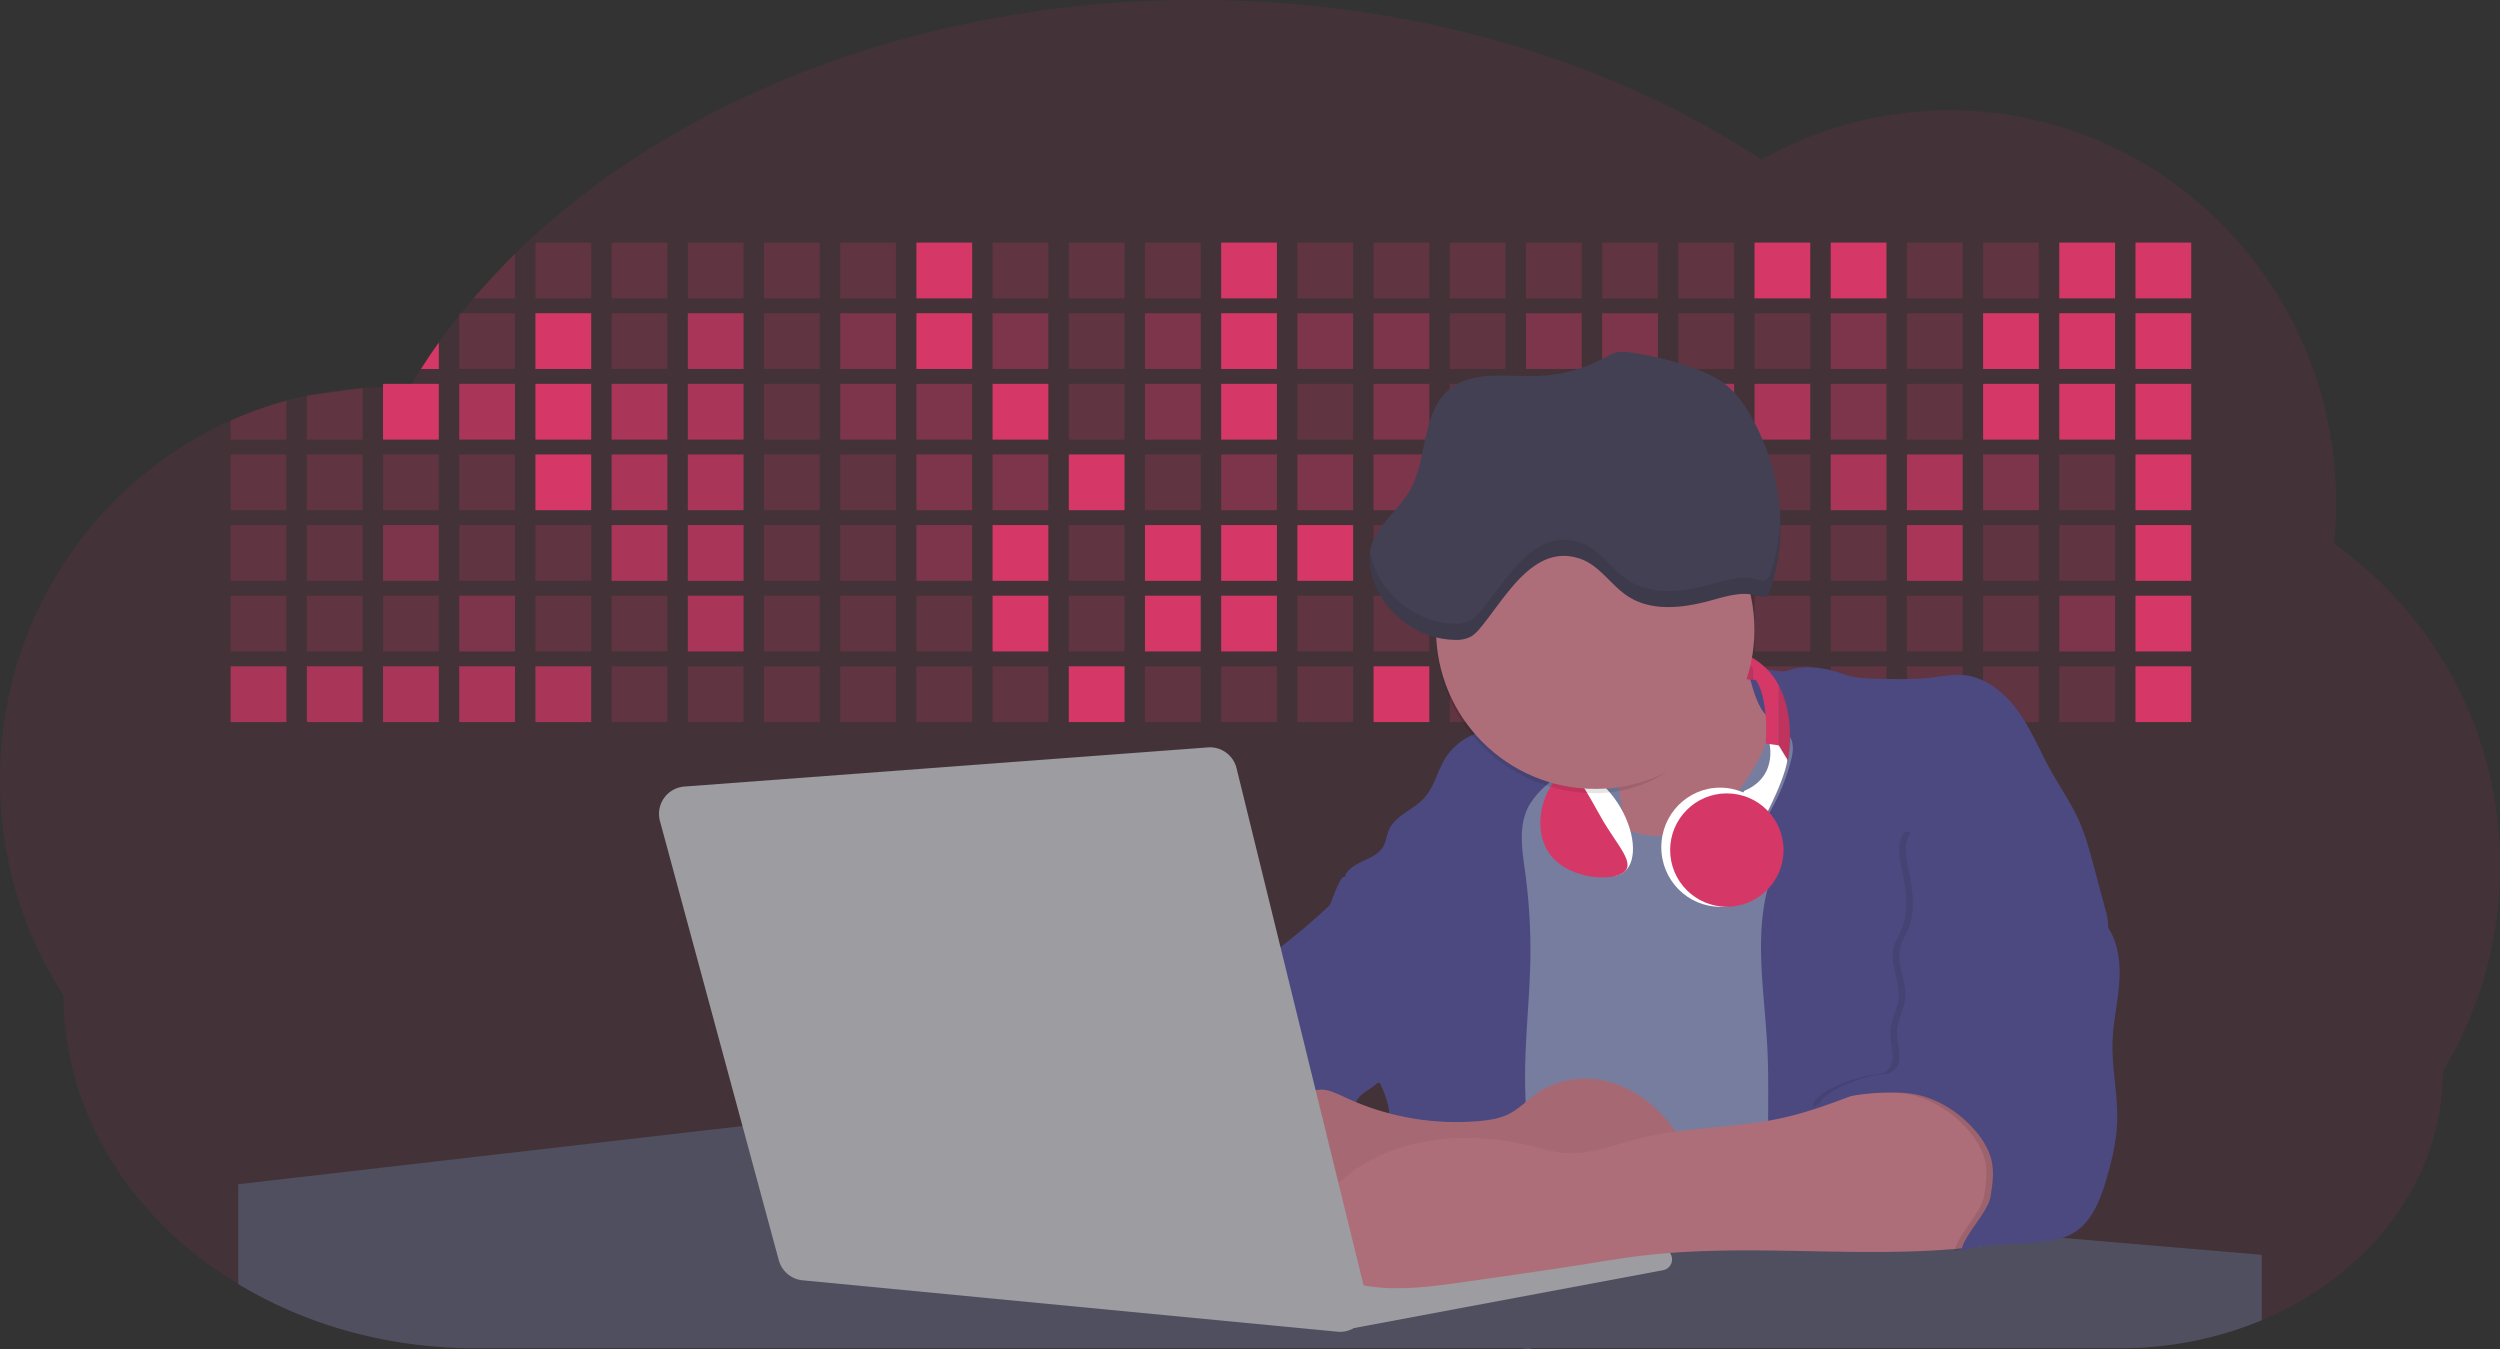 <svg id="aa7bae02-e79e-4d6b-a496-aba15f39787c" data-name="Layer 1" xmlns="http://www.w3.org/2000/svg" width="1144" height="617.32" viewBox="0 0 1144 617.32"><rect x="0" y="0" width="1144" height="617.32" fill="#333333" stroke="none"/><title>developer activity</title><path d="M1172,537.57a181.92,181.92,0,0,1-6.85,49.6,180.06,180.06,0,0,1-19.27,44.28c0,50.1-33.82,93.4-82.91,114a167.3,167.3,0,0,1-64.73,12.8H245.17c-40.25,0-77.55-10.86-108.14-29.36A185.76,185.76,0,0,1,112.2,711c-34-29.22-55.08-69.6-55.08-114.2A180.5,180.5,0,0,1,28,498.08c0-73.36,43.39-136.44,105.55-164.29a174.52,174.52,0,0,1,25.51-9.12q4.63-1.26,9.36-2.26a175.39,175.39,0,0,1,25.51-3.5q4.65-.29,9.35-.33H205c3.46,0,6.89.12,10.3.32l1.12-1.9q2.06-3.44,4.22-6.81,3.9-6.14,8.18-12.1,4.48-6.29,9.35-12.38l.83-1q2.76-3.44,5.64-6.8,9-10.49,19-20.35c72.11-70.68,185.08-116.18,312.08-116.18,98.82,0,189.15,27.55,258.34,73.07A174.18,174.18,0,0,1,920,191.86c97.74,0,177,80.37,177,179.51a184.9,184.9,0,0,1-1,18.78A180,180,0,0,1,1172,537.57Z" transform="translate(-28 -141.34)" fill="#D53867" opacity="0.1"/><path d="M263.66,257.52v20.35h-19Q253.59,267.39,263.66,257.52Z" transform="translate(-28 -141.34)" fill="#D53867" opacity="0.2"/><rect x="245.02" y="111.02" width="25.51" height="25.51" fill="#D53867" opacity="0.2"/><rect x="279.88" y="111.02" width="25.51" height="25.51" fill="#D53867" opacity="0.2"/><rect x="314.75" y="111.02" width="25.51" height="25.51" fill="#D53867" opacity="0.2"/><rect x="349.61" y="111.02" width="25.51" height="25.51" fill="#D53867" opacity="0.2"/><rect x="384.48" y="111.02" width="25.51" height="25.51" fill="#D53867" opacity="0.2"/><rect x="419.35" y="111.02" width="25.51" height="25.51" fill="#D53867"/><rect x="454.21" y="111.02" width="25.51" height="25.51" fill="#D53867" opacity="0.2"/><rect x="489.08" y="111.02" width="25.51" height="25.51" fill="#D53867" opacity="0.2"/><rect x="523.94" y="111.02" width="25.51" height="25.51" fill="#D53867" opacity="0.2"/><rect x="558.81" y="111.02" width="25.51" height="25.51" fill="#D53867"/><rect x="593.68" y="111.02" width="25.51" height="25.51" fill="#D53867" opacity="0.2"/><rect x="628.54" y="111.02" width="25.51" height="25.51" fill="#D53867" opacity="0.2"/><rect x="663.41" y="111.02" width="25.51" height="25.51" fill="#D53867" opacity="0.2"/><rect x="698.28" y="111.02" width="25.51" height="25.51" fill="#D53867" opacity="0.2"/><rect x="733.14" y="111.02" width="25.51" height="25.51" fill="#D53867" opacity="0.2"/><rect x="768.01" y="111.02" width="25.51" height="25.51" fill="#D53867" opacity="0.2"/><rect x="802.87" y="111.02" width="25.51" height="25.51" fill="#D53867"/><rect x="837.74" y="111.02" width="25.51" height="25.51" fill="#D53867"/><rect x="872.61" y="111.02" width="25.51" height="25.51" fill="#D53867" opacity="0.2"/><rect x="907.47" y="111.02" width="25.51" height="25.51" fill="#D53867" opacity="0.2"/><rect x="942.34" y="111.02" width="25.51" height="25.51" fill="#D53867"/><rect x="977.2" y="111.02" width="25.51" height="25.51" fill="#D53867"/><path d="M228.8,298.08v12.1h-8.18Q224.52,304,228.8,298.08Z" transform="translate(-28 -141.34)" fill="#D53867"/><rect x="210.15" y="143.33" width="25.51" height="25.51" fill="#D53867" opacity="0.2"/><rect x="245.02" y="143.33" width="25.51" height="25.51" fill="#D53867"/><rect x="279.88" y="143.33" width="25.51" height="25.51" fill="#D53867" opacity="0.2"/><rect x="314.75" y="143.33" width="25.51" height="25.51" fill="#D53867" opacity="0.7"/><rect x="349.61" y="143.33" width="25.51" height="25.51" fill="#D53867" opacity="0.2"/><rect x="384.48" y="143.33" width="25.51" height="25.51" fill="#D53867" opacity="0.4"/><rect x="419.35" y="143.33" width="25.51" height="25.51" fill="#D53867"/><rect x="454.21" y="143.33" width="25.51" height="25.51" fill="#D53867" opacity="0.4"/><rect x="489.08" y="143.33" width="25.51" height="25.51" fill="#D53867" opacity="0.2"/><rect x="523.94" y="143.33" width="25.51" height="25.51" fill="#D53867" opacity="0.4"/><rect x="558.81" y="143.33" width="25.51" height="25.51" fill="#D53867"/><rect x="593.68" y="143.33" width="25.51" height="25.51" fill="#D53867" opacity="0.4"/><rect x="628.54" y="143.33" width="25.51" height="25.51" fill="#D53867" opacity="0.4"/><rect x="663.41" y="143.33" width="25.51" height="25.51" fill="#D53867" opacity="0.2"/><rect x="698.28" y="143.33" width="25.51" height="25.51" fill="#D53867" opacity="0.4"/><rect x="733.14" y="143.33" width="25.51" height="25.51" fill="#D53867" opacity="0.4"/><rect x="768.01" y="143.33" width="25.51" height="25.51" fill="#D53867" opacity="0.2"/><rect x="802.87" y="143.33" width="25.51" height="25.51" fill="#D53867" opacity="0.2"/><rect x="837.74" y="143.33" width="25.51" height="25.51" fill="#D53867" opacity="0.4"/><rect x="872.61" y="143.33" width="25.51" height="25.51" fill="#D53867" opacity="0.2"/><rect x="907.47" y="143.33" width="25.51" height="25.51" fill="#D53867"/><rect x="942.34" y="143.33" width="25.51" height="25.51" fill="#D53867"/><rect x="977.2" y="143.33" width="25.51" height="25.51" fill="#D53867"/><path d="M159.06,324.67V342.5H133.55v-8.71A174.52,174.52,0,0,1,159.06,324.67Z" transform="translate(-28 -141.34)" fill="#D53867" opacity="0.2"/><polygon points="165.93 177.57 165.93 201.16 140.42 201.16 140.42 181.07 165.93 177.57" fill="#D53867" opacity="0.2"/><rect x="175.28" y="175.65" width="25.51" height="25.51" fill="#D53867"/><rect x="210.15" y="175.65" width="25.51" height="25.51" fill="#D53867" opacity="0.7"/><rect x="245.02" y="175.65" width="25.51" height="25.51" fill="#D53867"/><rect x="279.88" y="175.65" width="25.51" height="25.51" fill="#D53867" opacity="0.7"/><rect x="314.75" y="175.65" width="25.51" height="25.51" fill="#D53867" opacity="0.7"/><rect x="349.61" y="175.65" width="25.51" height="25.51" fill="#D53867" opacity="0.2"/><rect x="384.48" y="175.65" width="25.51" height="25.51" fill="#D53867" opacity="0.4"/><rect x="419.35" y="175.65" width="25.51" height="25.51" fill="#D53867" opacity="0.4"/><rect x="454.21" y="175.65" width="25.51" height="25.51" fill="#D53867"/><rect x="489.08" y="175.65" width="25.51" height="25.51" fill="#D53867" opacity="0.2"/><rect x="523.94" y="175.65" width="25.51" height="25.51" fill="#D53867" opacity="0.4"/><rect x="558.81" y="175.65" width="25.51" height="25.51" fill="#D53867"/><rect x="593.68" y="175.65" width="25.51" height="25.51" fill="#D53867" opacity="0.2"/><rect x="628.54" y="175.65" width="25.51" height="25.51" fill="#D53867" opacity="0.4"/><rect x="663.41" y="175.65" width="25.51" height="25.51" fill="#D53867" opacity="0.2"/><rect x="698.28" y="175.65" width="25.51" height="25.51" fill="#D53867"/><rect x="733.14" y="175.65" width="25.51" height="25.51" fill="#D53867" opacity="0.2"/><rect x="768.01" y="175.65" width="25.51" height="25.51" fill="#D53867" opacity="0.7"/><rect x="802.87" y="175.65" width="25.51" height="25.51" fill="#D53867" opacity="0.7"/><rect x="837.74" y="175.65" width="25.51" height="25.51" fill="#D53867" opacity="0.4"/><rect x="872.61" y="175.65" width="25.51" height="25.51" fill="#D53867" opacity="0.2"/><rect x="907.47" y="175.65" width="25.51" height="25.51" fill="#D53867"/><rect x="942.34" y="175.65" width="25.51" height="25.51" fill="#D53867"/><rect x="977.2" y="175.65" width="25.51" height="25.51" fill="#D53867"/><rect x="105.55" y="207.96" width="25.51" height="25.51" fill="#D53867" opacity="0.2"/><rect x="140.42" y="207.96" width="25.51" height="25.51" fill="#D53867" opacity="0.2"/><rect x="175.28" y="207.96" width="25.51" height="25.51" fill="#D53867" opacity="0.2"/><rect x="210.15" y="207.96" width="25.51" height="25.51" fill="#D53867" opacity="0.2"/><rect x="245.02" y="207.96" width="25.51" height="25.51" fill="#D53867"/><rect x="279.88" y="207.96" width="25.51" height="25.51" fill="#D53867" opacity="0.7"/><rect x="314.75" y="207.96" width="25.51" height="25.51" fill="#D53867" opacity="0.7"/><rect x="349.61" y="207.96" width="25.51" height="25.51" fill="#D53867" opacity="0.2"/><rect x="384.48" y="207.96" width="25.51" height="25.51" fill="#D53867" opacity="0.2"/><rect x="419.35" y="207.96" width="25.51" height="25.51" fill="#D53867" opacity="0.4"/><rect x="454.21" y="207.96" width="25.51" height="25.51" fill="#D53867" opacity="0.4"/><rect x="489.08" y="207.96" width="25.51" height="25.51" fill="#D53867"/><rect x="523.94" y="207.96" width="25.51" height="25.51" fill="#D53867" opacity="0.2"/><rect x="558.81" y="207.96" width="25.51" height="25.51" fill="#D53867" opacity="0.4"/><rect x="593.68" y="207.96" width="25.51" height="25.51" fill="#D53867" opacity="0.4"/><rect x="628.54" y="207.96" width="25.51" height="25.51" fill="#D53867" opacity="0.4"/><rect x="663.41" y="207.96" width="25.51" height="25.51" fill="#D53867" opacity="0.4"/><rect x="698.28" y="207.96" width="25.51" height="25.51" fill="#D53867" opacity="0.2"/><rect x="733.14" y="207.96" width="25.51" height="25.51" fill="#D53867" opacity="0.2"/><rect x="768.01" y="207.96" width="25.51" height="25.51" fill="#D53867" opacity="0.2"/><rect x="802.87" y="207.96" width="25.51" height="25.51" fill="#D53867" opacity="0.2"/><rect x="837.74" y="207.96" width="25.51" height="25.51" fill="#D53867" opacity="0.7"/><rect x="872.61" y="207.96" width="25.51" height="25.51" fill="#D53867" opacity="0.7"/><rect x="907.47" y="207.96" width="25.51" height="25.51" fill="#D53867" opacity="0.4"/><rect x="942.34" y="207.96" width="25.51" height="25.51" fill="#D53867" opacity="0.2"/><rect x="977.2" y="207.96" width="25.51" height="25.51" fill="#D53867"/><rect x="105.55" y="240.28" width="25.51" height="25.51" fill="#D53867" opacity="0.2"/><rect x="140.42" y="240.28" width="25.51" height="25.51" fill="#D53867" opacity="0.2"/><rect x="175.28" y="240.28" width="25.51" height="25.51" fill="#D53867" opacity="0.4"/><rect x="210.15" y="240.28" width="25.51" height="25.51" fill="#D53867" opacity="0.2"/><rect x="245.02" y="240.28" width="25.51" height="25.51" fill="#D53867" opacity="0.2"/><rect x="279.88" y="240.28" width="25.51" height="25.51" fill="#D53867" opacity="0.7"/><rect x="314.75" y="240.28" width="25.51" height="25.51" fill="#D53867" opacity="0.7"/><rect x="349.61" y="240.28" width="25.51" height="25.51" fill="#D53867" opacity="0.2"/><rect x="384.48" y="240.28" width="25.51" height="25.51" fill="#D53867" opacity="0.2"/><rect x="419.35" y="240.28" width="25.51" height="25.51" fill="#D53867" opacity="0.4"/><rect x="454.21" y="240.28" width="25.51" height="25.51" fill="#D53867"/><rect x="489.08" y="240.28" width="25.51" height="25.51" fill="#D53867" opacity="0.2"/><rect x="523.94" y="240.28" width="25.51" height="25.51" fill="#D53867"/><rect x="558.81" y="240.28" width="25.51" height="25.51" fill="#D53867"/><rect x="593.68" y="240.28" width="25.51" height="25.51" fill="#D53867"/><rect x="628.54" y="240.28" width="25.51" height="25.51" fill="#D53867" opacity="0.2"/><rect x="663.41" y="240.28" width="25.51" height="25.51" fill="#D53867"/><rect x="698.28" y="240.28" width="25.51" height="25.51" fill="#D53867" opacity="0.2"/><rect x="733.14" y="240.28" width="25.51" height="25.51" fill="#D53867" opacity="0.2"/><rect x="768.01" y="240.28" width="25.51" height="25.51" fill="#D53867" opacity="0.2"/><rect x="802.87" y="240.28" width="25.51" height="25.51" fill="#D53867" opacity="0.2"/><rect x="837.74" y="240.28" width="25.51" height="25.51" fill="#D53867" opacity="0.2"/><rect x="872.61" y="240.28" width="25.51" height="25.51" fill="#D53867" opacity="0.7"/><rect x="907.47" y="240.28" width="25.51" height="25.51" fill="#D53867" opacity="0.2"/><rect x="942.34" y="240.28" width="25.51" height="25.51" fill="#D53867" opacity="0.2"/><rect x="977.2" y="240.28" width="25.51" height="25.51" fill="#D53867"/><rect x="105.55" y="272.59" width="25.51" height="25.51" fill="#D53867" opacity="0.2"/><rect x="140.42" y="272.59" width="25.51" height="25.51" fill="#D53867" opacity="0.2"/><rect x="175.28" y="272.59" width="25.51" height="25.51" fill="#D53867" opacity="0.2"/><rect x="210.15" y="272.59" width="25.51" height="25.51" fill="#D53867" opacity="0.4"/><rect x="245.02" y="272.59" width="25.51" height="25.51" fill="#D53867" opacity="0.2"/><rect x="279.88" y="272.59" width="25.51" height="25.51" fill="#D53867" opacity="0.2"/><rect x="314.75" y="272.59" width="25.51" height="25.51" fill="#D53867" opacity="0.7"/><rect x="349.61" y="272.59" width="25.51" height="25.51" fill="#D53867" opacity="0.2"/><rect x="384.48" y="272.59" width="25.51" height="25.51" fill="#D53867" opacity="0.2"/><rect x="419.35" y="272.59" width="25.51" height="25.51" fill="#D53867" opacity="0.2"/><rect x="454.21" y="272.59" width="25.51" height="25.51" fill="#D53867"/><rect x="489.08" y="272.59" width="25.51" height="25.51" fill="#D53867" opacity="0.2"/><rect x="523.94" y="272.59" width="25.51" height="25.51" fill="#D53867"/><rect x="558.81" y="272.59" width="25.51" height="25.51" fill="#D53867"/><rect x="593.68" y="272.59" width="25.51" height="25.51" fill="#D53867" opacity="0.2"/><rect x="628.54" y="272.59" width="25.51" height="25.51" fill="#D53867" opacity="0.2"/><rect x="663.41" y="272.59" width="25.51" height="25.51" fill="#D53867" opacity="0.2"/><rect x="698.28" y="272.59" width="25.51" height="25.51" fill="#D53867" opacity="0.2"/><rect x="733.14" y="272.59" width="25.51" height="25.51" fill="#D53867" opacity="0.2"/><rect x="768.01" y="272.59" width="25.51" height="25.51" fill="#D53867" opacity="0.2"/><rect x="802.87" y="272.59" width="25.51" height="25.51" fill="#D53867" opacity="0.2"/><rect x="837.74" y="272.59" width="25.51" height="25.51" fill="#D53867" opacity="0.2"/><rect x="872.61" y="272.59" width="25.51" height="25.51" fill="#D53867" opacity="0.2"/><rect x="907.47" y="272.59" width="25.51" height="25.51" fill="#D53867" opacity="0.2"/><rect x="942.34" y="272.59" width="25.51" height="25.51" fill="#D53867" opacity="0.4"/><rect x="977.2" y="272.59" width="25.51" height="25.51" fill="#D53867"/><rect x="105.55" y="304.91" width="25.51" height="25.51" fill="#D53867" opacity="0.7"/><rect x="140.42" y="304.91" width="25.51" height="25.51" fill="#D53867" opacity="0.7"/><rect x="175.28" y="304.91" width="25.51" height="25.51" fill="#D53867" opacity="0.7"/><rect x="210.15" y="304.91" width="25.51" height="25.51" fill="#D53867" opacity="0.7"/><rect x="245.02" y="304.91" width="25.51" height="25.51" fill="#D53867" opacity="0.7"/><rect x="279.88" y="304.91" width="25.51" height="25.51" fill="#D53867" opacity="0.2"/><rect x="314.75" y="304.91" width="25.51" height="25.51" fill="#D53867" opacity="0.2"/><rect x="349.61" y="304.91" width="25.51" height="25.51" fill="#D53867" opacity="0.2"/><rect x="384.48" y="304.91" width="25.51" height="25.51" fill="#D53867" opacity="0.2"/><rect x="419.35" y="304.91" width="25.51" height="25.51" fill="#D53867" opacity="0.2"/><rect x="454.21" y="304.91" width="25.51" height="25.51" fill="#D53867" opacity="0.2"/><rect x="489.08" y="304.91" width="25.51" height="25.51" fill="#D53867"/><rect x="523.94" y="304.91" width="25.51" height="25.51" fill="#D53867" opacity="0.2"/><rect x="558.81" y="304.91" width="25.51" height="25.51" fill="#D53867" opacity="0.2"/><rect x="593.68" y="304.91" width="25.51" height="25.51" fill="#D53867" opacity="0.2"/><rect x="628.54" y="304.91" width="25.51" height="25.51" fill="#D53867"/><rect x="663.41" y="304.91" width="25.51" height="25.51" fill="#D53867" opacity="0.2"/><rect x="698.28" y="304.91" width="25.51" height="25.51" fill="#D53867" opacity="0.2"/><rect x="733.14" y="304.91" width="25.51" height="25.51" fill="#D53867" opacity="0.2"/><rect x="768.01" y="304.91" width="25.51" height="25.51" fill="#D53867" opacity="0.2"/><rect x="802.87" y="304.91" width="25.51" height="25.51" fill="#D53867" opacity="0.2"/><rect x="837.74" y="304.91" width="25.51" height="25.51" fill="#D53867" opacity="0.2"/><rect x="872.61" y="304.91" width="25.51" height="25.51" fill="#D53867" opacity="0.2"/><rect x="907.47" y="304.91" width="25.51" height="25.51" fill="#D53867" opacity="0.2"/><rect x="942.34" y="304.91" width="25.51" height="25.51" fill="#D53867" opacity="0.2"/><rect x="977.2" y="304.91" width="25.51" height="25.51" fill="#D53867"/><circle cx="734.52" cy="363.89" r="34.87" fill="#767d9f"/><path d="M760.71,460.87q5.22,22.78,8.86,45.9c.73,4.58,1.38,9.41-.28,13.74-1.39,3.61-4.22,6.43-6.44,9.59s-3.9,7.21-2.55,10.83,5.29,5.6,9.05,6.62c10.76,2.9,22.23.79,32.94-2.35a53.29,53.29,0,0,0,13.81-5.72c4.54-2.88,8.26-6.88,11.68-11,15.61-18.93,25.83-41.65,35.45-64.23a39.12,39.12,0,0,1-33.11-13.34c-3.94-4.63-6.83-11.08-4.61-16.74-6.51,3.57-14.24,3.81-21.25,6.25a75.49,75.49,0,0,0-12.5,6.15q-7.18,4.15-14.28,8.46C772.07,458.29,767,461.19,760.71,460.87Z" transform="translate(-28 -141.34)" fill="#ae6e79"/><path d="M833.64,487.05c-6.11,11.89-14.06,23.32-25.41,30.4s-26.63,9-38,2c-5.6-3.42-9.84-8.62-14.73-13s-11-8.13-17.57-7.56c-7.24.63-12.91,6.28-17.76,11.69-7.36,8.22-14.47,16.79-19.68,26.52-10,18.7-12.37,40.56-11.93,61.76s3.51,42.29,3.58,63.49c.1,26.08-4.32,51.95-8.79,77.64,41.1-5.06,82.25,6,123.44,10.19,26.36,2.71,52.92,2.65,79.42,2.58,4.66,0,9.62-.12,13.5-2.7a18.2,18.2,0,0,0,5.59-6.64c3.66-6.75,5.13-14.45,6.15-22.06,2.59-19.22,2.67-38.68,2.74-58.08.18-47,.35-94.17-5.62-140.8-1.47-11.47-3.35-23-7.75-33.73s-11.58-20.6-21.62-26.35c-6.45-3.7-21.4-10.14-29-6.41C841.67,460.15,837.73,479.09,833.64,487.05Z" transform="translate(-28 -141.34)" fill="#767d9f"/><path d="M836.68,619.77c-1.55-29-7.86-59.95,5.57-85.69,3.3-6.32-8.54-14.21-4.88-20.33a92.08,92.08,0,0,0,10.06-23.93c.76-2.89,1.37-5.95.65-8.85-1.33-5.29-6.56-8.44-11-11.66-4.9-3.56-7.42-14.41-9-20.28s12.57,1.2,18.26-.89c7.9-2.89,17.94-1.07,25.82,1.86,4.4,1.62,9.18,1.76,13.87,1.88,9.11.24,18.25.47,27.29-.65,4.06-.51,8.13-1.28,12.21-1.05,10.41.59,19.46,7.71,25.62,16.13s10.08,18.23,15.13,27.35c4.21,7.6,9.23,14.78,12.82,22.69,3.18,7,5.19,14.52,7.18,22l5.13,19.19a25.58,25.58,0,0,1,1.26,8.51c-.26,3.07-1.62,5.93-3,8.66A164.12,164.12,0,0,1,971,603.2c-10.79,13.23-23.89,25.16-30.3,41-2.5,6.17-3.89,12.73-5.16,19.27a707.94,707.94,0,0,0-10.9,79.15,174.2,174.2,0,0,0-36.52-12.21,177.61,177.61,0,0,0-19-3c-5.59-.58-12.8.52-18.12-1-8.9-2.53-9.88-17.58-11.23-25.46-2.16-12.55-2.59-25.32-2.67-38C837,648.53,837.45,634.14,836.68,619.77Z" transform="translate(-28 -141.34)" fill="#4c4981"/><path d="M641.23,565.54c4.21,24,8.85,48.07,18,70.62-.23.22-.46.42-.69.62-.81.69-1.65,1.34-2.53,2-2.05,1.44-4.3,2.66-6,4.54a8,8,0,0,0-1.5,2.45,5.48,5.48,0,0,0,0,4.47c-4.77,2.11-10.31,1.46-15.66,1.26-4.61-.17-9.08,0-12.78,2.53-5.14,3.54-6.69,10.34-7.52,16.52q-.46,3.38-.79,6.77-.32,3.15-.52,6.32a188.61,188.61,0,0,0-.19,21q.08,1.92.21,3.84c-16.34-.39-31.23-8.91-45.32-17.19-3.22-1.89-6.54-3.88-8.63-7A15.8,15.8,0,0,1,555,674c0-.51.09-1,.16-1.52a41.58,41.58,0,0,1,2.29-8.68,107.2,107.2,0,0,1,19.19-32.65c3.58-4.18,7.61-8.27,9.28-13.52.73-2.29,1-4.72,1.74-7,3.32-9.88,15.3-14.55,19.4-24.14,1-2.29,1.46-4.8,2.7-7a17.63,17.63,0,0,1,4.25-4.75c.73-.61,1.49-1.2,2.24-1.79q10.54-8.26,20.31-17.45,1.82-1.71,3.6-3.46A59.48,59.48,0,0,0,641.23,565.54Z" transform="translate(-28 -141.34)" fill="#4c4981"/><path d="M742,494.56c-1.44,1.52-3,2.95-4.53,4.37l-.41.37-1.62,1.5a39,39,0,0,0-7.55,8.79l-.17.28c-5.1,9.13-3.21,20.37-1.79,30.74a261.55,261.55,0,0,1,2.37,39c-.26,18-2.38,35.88-2.42,53.86,0,4.08.09,8.15.27,12.23.29,6.63.79,13.25,1.39,19.87.65,7.26,1.43,14.51,2.16,21.76.58,5.61,1.13,11.21,1.59,16.81.23,2.9.45,5.79.63,8.69.21,3.4.38,6.81.48,10.21h0c.07,2.16.11,4.31.11,6.47,0,1.23,0,2.45,0,3.67q0,3.51-.19,7-.2,4.49-.61,9c-.31,3.27-.86,6.84-3.16,9.14-.14.14-.29.27-.44.4l-3.24-.4a332.72,332.72,0,0,0-67.3-1.2c.49-3.38.94-6.75,1.38-10.14.2-1.6.4-3.21.59-4.82q.33-2.76.63-5.52c.23-2,.44-4,.64-6q.78-7.73,1.37-15.47.87-11.29,1.32-22.62.22-5.41.34-10.83.17-6.72.16-13.45,0-6.54-.11-13.1c0-1.44-.06-2.88-.18-4.31a27.35,27.35,0,0,0-.53-3.83,49.87,49.87,0,0,0-3-8.48c-.22-.52-.43-1-.64-1.55-.12-.27-.23-.55-.34-.82,5.76-5.13,9.86-12,13.8-18.76,6.39-10.89,12.93-22.26,14-34.84s-5.18-26.71-17.2-30.55c-3.27-1-6.73-1.28-10.1-1.87-3.18-.56-9.81-1.83-13.49-4.11q-3,3.08-6,6.05a22.15,22.15,0,0,1,2.17-8.71l1.42.07a2.71,2.71,0,0,1-.16-1c0-1.07.74-2.28,2.32-3.62,4.71-4,12.12-4.89,15.09-10.3,1.24-2.25,1.45-4.93,2.45-7.29,2.87-6.73,11.11-9.21,16.07-14.59s6.2-13,10.21-19a28.62,28.62,0,0,1,12-10c.4-.19.81-.38,1.22-.55,8.3-3.55,18.16-4.36,26.76-4.34,3.34,0,12,.1,16.24,1.79a5.32,5.32,0,0,1,1.85,1.13C752.37,480.61,745.34,491,742,494.56Z" transform="translate(-28 -141.34)" fill="#4c4981"/><path d="M642.72,542.69a60.88,60.88,0,0,1,46.74,4.87c7.2,4,13.66,9.58,17.62,16.78,5.95,10.8,5.69,23.82,5.27,36.15-.21,6.17-.48,12.56-3.2,18.1C706,625,700.06,629.4,694,633a42.24,42.24,0,0,1-12.32,5.33c-6.72,1.46-13.7.22-20.47-1-7.36-1.36-15.26-3-20.37-8.48-3-3.18-4.64-7.31-6.26-11.35q-3.49-8.75-7-17.48c-4.05-10.11-5.42-18.52-.07-28.37,2.43-4.49,5.4-8.69,7.8-13.21C636.51,556.14,640.81,543.28,642.72,542.69Z" transform="translate(-28 -141.34)" fill="#4c4981"/><path d="M1063,715.56v29.9a167.3,167.3,0,0,1-64.73,12.8H728.58c-.14.14-.29.27-.44.4l-3.24-.4H245.17c-40.25,0-77.55-10.86-108.14-29.36V683.25l230.72-26.63.18,0L502.29,668l34.77,3,18.06,1.53,37.38,3.17,19.23,1.63,28,2.38,3.94.33,20.18,1.71L691.23,684l38.5,3.26,64.18,5.45,45.15,3.83,74.14,6.29,14.1,1.19,1.52.13,1.32.11,18.62,1.58,20.44,1.74,2.37.2Z" transform="translate(-28 -141.34)" fill="#504f60"/><polygon points="764 573.12 474.86 523.77 463.65 580.46 596.19 596.33 637 601.44 749.26 579.33 764 573.12" fill="#9c9ca1"/><path d="M642.33,739.94l144.86-27.23a5,5,0,0,1,5.94,4.93h0a5,5,0,0,1-4.09,4.93L647.57,749.06Z" transform="translate(-28 -141.34)" fill="#9c9ca1"/><path d="M705.17,654.31c4.51-.42,9.08-1.13,13.14-3.13,5-2.49,8.89-6.78,13.52-9.94,10.18-7,23.8-7.94,35.47-3.92s21.41,12.63,28.23,22.91c4.53,6.85,7.93,15.59,4.73,23.15a30.51,30.51,0,0,1-4.12,6.44l-8.34,10.9a29,29,0,0,1-5.66,6.09c-3.12,2.27-7,3.2-10.82,3.76-10.15,1.48-20.48.64-30.71,1.32-17.57,1.17-34.73,6.83-52.34,6.64-10.12-.11-20.11-2.15-30-4.19l-43.77-9c-7.62-1.56-16.23-3.84-19.82-10.75-1.61-3.11-1.91-6.71-2.1-10.21-.52-9.64,0-20.36,6.68-27.31,6.28-6.52,16.21-8.58,23.71-13.4,9.18-5.91,12.21-4,21.89.44A120,120,0,0,0,705.17,654.31Z" transform="translate(-28 -141.34)" fill="#ae6e79"/><path d="M705.17,654.31c4.51-.42,9.08-1.13,13.14-3.13,5-2.49,8.89-6.78,13.52-9.94,10.18-7,23.8-7.94,35.47-3.92s21.41,12.63,28.23,22.91c4.53,6.85,7.93,15.59,4.73,23.15a30.51,30.51,0,0,1-4.12,6.44l-8.34,10.9a29,29,0,0,1-5.66,6.09c-3.12,2.27-7,3.2-10.82,3.76-10.15,1.48-20.48.64-30.71,1.32-17.57,1.17-34.73,6.83-52.34,6.64-10.12-.11-20.11-2.15-30-4.19l-43.77-9c-7.62-1.56-16.23-3.84-19.82-10.75-1.61-3.11-1.91-6.71-2.1-10.21-.52-9.64,0-20.36,6.68-27.31,6.28-6.52,16.21-8.58,23.71-13.4,9.18-5.91,12.21-4,21.89.44A120,120,0,0,0,705.17,654.31Z" transform="translate(-28 -141.34)" opacity="0.05"/><path d="M880.94,640.6c-12.28,4.75-24.63,9.52-37.49,12.35-21.56,4.75-44.12,4-65.51,9.43-11.3,2.88-22.53,7.52-34.14,6.58-5.19-.42-10.2-2-15.25-3.2-28.37-7-60.62-4.73-83.66,13.27-7.88,6.15-14.33,13.82-20.18,22a14.7,14.7,0,0,0,5.91,21.88A86.62,86.62,0,0,0,659,730.48c13.13,1.16,26.32-.7,39.38-2.56,19.38-2.75,38.77-5.51,58.1-8.6,6.94-1.11,13.88-2.26,20.86-3.14,50.23-6.35,101.37,1.37,151.73-3.93,5.09-.54,10.27-1.24,14.9-3.41,11.72-5.5,17.52-20,15.1-32.74s-11.76-23.33-23-29.83c-9.42-5.47-19.58-7.68-30.07-10C896.26,634,890.32,637,880.94,640.6Z" transform="translate(-28 -141.34)" fill="#ae6e79"/><path d="M988.67,564.44c5.54,7.26,6.72,17,6.12,26.09s-2.76,18.08-3.08,27.21c-.44,12.52,2.58,25,2.07,37.48-.36,8.73-2.43,17.29-4.88,25.67-2.89,9.89-7.07,20.52-16.2,25.27-12.12,6.31-37.54,2.76-50.29,7.7,1.16-7.23,12.28-17.7,13.44-24.93.8-5,1.61-10.14.75-15.15-1.1-6.39-4.85-12.06-9.3-16.78-7.08-7.51-16.32-13.16-26.47-15s-35-.33-43.12,6.08c-1-6.62,17.6-13,24.14-14.43,3.26-.73,7-.32,9.61-2.39,5-3.92,1.37-11.73,1.61-18,.19-5,3.11-9.58,3.7-14.58,1-8-4.22-16.15-2.17-24,.76-2.9,2.45-5.45,3.62-8.21,3.56-8.45,2-18.09.1-27.07-1.18-5.64-2.33-12,.81-16.81,2.91-4.49,11.17,11.5,16.46,10.76,17.47-2.45,33.28-15.4,47.39-4.8,7.19,5.4,8.13,11,11,18.71C976.77,554.6,984,558.36,988.67,564.44Z" transform="translate(-28 -141.34)" opacity="0.1"/><path d="M991.67,564.44c5.54,7.26,6.72,17,6.12,26.09s-2.76,18.08-3.08,27.21c-.44,12.52,2.58,25,2.07,37.48-.36,8.73-2.43,17.29-4.88,25.67-2.89,9.89-7.07,20.52-16.2,25.27-12.12,6.31-37.54,2.76-50.29,7.7,1.16-7.23,12.28-17.7,13.44-24.93.8-5,1.61-10.14.75-15.15-1.1-6.39-4.85-12.06-9.3-16.78-7.08-7.51-16.32-13.16-26.47-15s-35-.33-43.12,6.08c-1-6.62,17.6-13,24.14-14.43,3.26-.73,7-.32,9.61-2.39,5-3.92,1.37-11.73,1.61-18,.19-5,3.11-9.58,3.7-14.58,1-8-4.22-16.15-2.17-24,.76-2.9,2.45-5.45,3.62-8.21,3.56-8.45,2-18.09.1-27.07-1.18-5.64-2.33-12,.81-16.81,2.91-4.49,8.6-6.19,13.89-6.94a68.42,68.42,0,0,1,50,12.9c7.19,5.4,8.13,11,11,18.71C979.77,554.6,987,558.36,991.67,564.44Z" transform="translate(-28 -141.34)" fill="#4c4981"/><path d="M330,517.06,384.37,718a12.55,12.55,0,0,0,10.91,9.21L640,750.72a12.54,12.54,0,0,0,13.38-15.48L593.84,492.86a12.54,12.54,0,0,0-13.12-9.51L341.13,501.27A12.54,12.54,0,0,0,330,517.06Z" transform="translate(-28 -141.34)" fill="#9c9ca1"/><ellipse cx="787.11" cy="387.68" rx="26.9" ry="27.25" fill="#fff"/><path d="M837.2,479.31s5.67,16.86-11.06,23.95L824,507l10.48,10.34S847.4,493.77,846,485.4C846,485.4,844,476.9,837.2,479.31Z" transform="translate(-28 -141.34)" fill="#fff"/><circle cx="790.2" cy="388.99" r="25.94" fill="#D53867"/><path d="M846.13,489.23l-4.12-6.8-6-.85c1.28-22.39-4.53-29.06-4.53-29.06l-1.35-.13-5.88-.57-11.06-11.48v-3.26c15.54,1.85,24.13,9.23,28.77,17.88C850.16,470.14,846.13,489.23,846.13,489.23Z" transform="translate(-28 -141.34)" fill="#D53867"/><path d="M830.18,448.27v4.12l-5.88-.57-11.06-11.48S830.35,444.17,830.18,448.27Z" transform="translate(-28 -141.34)" stroke="#4c4981" stroke-miterlimit="10" opacity="0.1"/><path d="M846.13,489.23l-4.12-6.8V455C850.16,470.14,846.13,489.23,846.13,489.23Z" transform="translate(-28 -141.34)" stroke="#4c4981" stroke-miterlimit="10" opacity="0.1"/><ellipse cx="757.11" cy="518.2" rx="14.43" ry="26.32" transform="translate(-185.67 306.64) rotate(-30)" fill="#fff"/><path d="M761,516c7.27,12.59,16.19,21,9.29,25s-27,2-34.27-10.6-.67-30,6.23-34S753.72,503.38,761,516Z" transform="translate(-28 -141.34)" fill="#D53867"/><path d="M825.73,425.3c0,40.23-27.53,79-67.76,79a72.85,72.85,0,0,1,0-145.7C798.2,358.64,825.73,385.06,825.73,425.3Z" transform="translate(-28 -141.34)" opacity="0.1"/><circle cx="729.97" cy="288.15" r="72.85" fill="#ae6e79"/><path d="M751.57,397.21c8.67,3.19,13.8,12.15,21.58,17.14,11,7,25.32,5.19,37.88,1.73,7-1.91,14.32-4.24,21.21-2.12a6,6,0,0,0,3.23.46c1.5-.43,2.24-2.09,2.73-3.57,8.52-25.4,4.69-54.17-8.17-77.67-3.32-6.06-7.3-11.92-12.78-16.13-4.32-3.31-9.4-5.48-14.52-7.33a145,145,0,0,0-28.88-7.13,17.94,17.94,0,0,0-5.27-.17c-2.41.39-4.57,1.69-6.72,2.85A68.78,68.78,0,0,1,732,313.38c-14,.53-30-2.77-40.79,6.21-13,10.77-9.76,31.78-18.19,46.4-5.58,9.67-16.34,16.69-18.11,27.7a25.57,25.57,0,0,0,.63,10.07c4.12,16.94,20.52,30.06,38,30.37a14.42,14.42,0,0,0,7.76-1.59,17.55,17.55,0,0,0,4.09-3.89C716.84,415.09,729.94,389.25,751.57,397.21Z" transform="translate(-28 -141.34)" fill="#444053"/><path d="M838.2,403.48c-.49,1.48-1.23,3.14-2.73,3.57a6,6,0,0,1-3.23-.46c-6.89-2.12-14.25.21-21.2,2.12-12.57,3.46-26.92,5.31-37.88-1.73-7.79-5-12.91-14-21.59-17.14-21.63-8-34.73,17.88-46.21,31.44a17.55,17.55,0,0,1-4.09,3.89,14.42,14.42,0,0,1-7.76,1.59c-17.42-.31-33.83-13.43-38-30.37-.23-1-.43-2-.58-3,0,.09,0,.17-.05.26a25.57,25.57,0,0,0,.63,10.07c4.12,16.94,20.53,30.06,38,30.37a14.42,14.42,0,0,0,7.76-1.59,17.55,17.55,0,0,0,4.09-3.89c11.48-13.56,24.58-39.4,46.21-31.44,8.68,3.19,13.8,12.15,21.59,17.14,11,7,25.31,5.19,37.88,1.73,7-1.91,14.31-4.24,21.2-2.12a6,6,0,0,0,3.23.46c1.5-.43,2.24-2.09,2.73-3.57a90.29,90.29,0,0,0,4.48-32.26A88.8,88.8,0,0,1,838.2,403.48Z" transform="translate(-28 -141.34)" opacity="0.1"/></svg>
